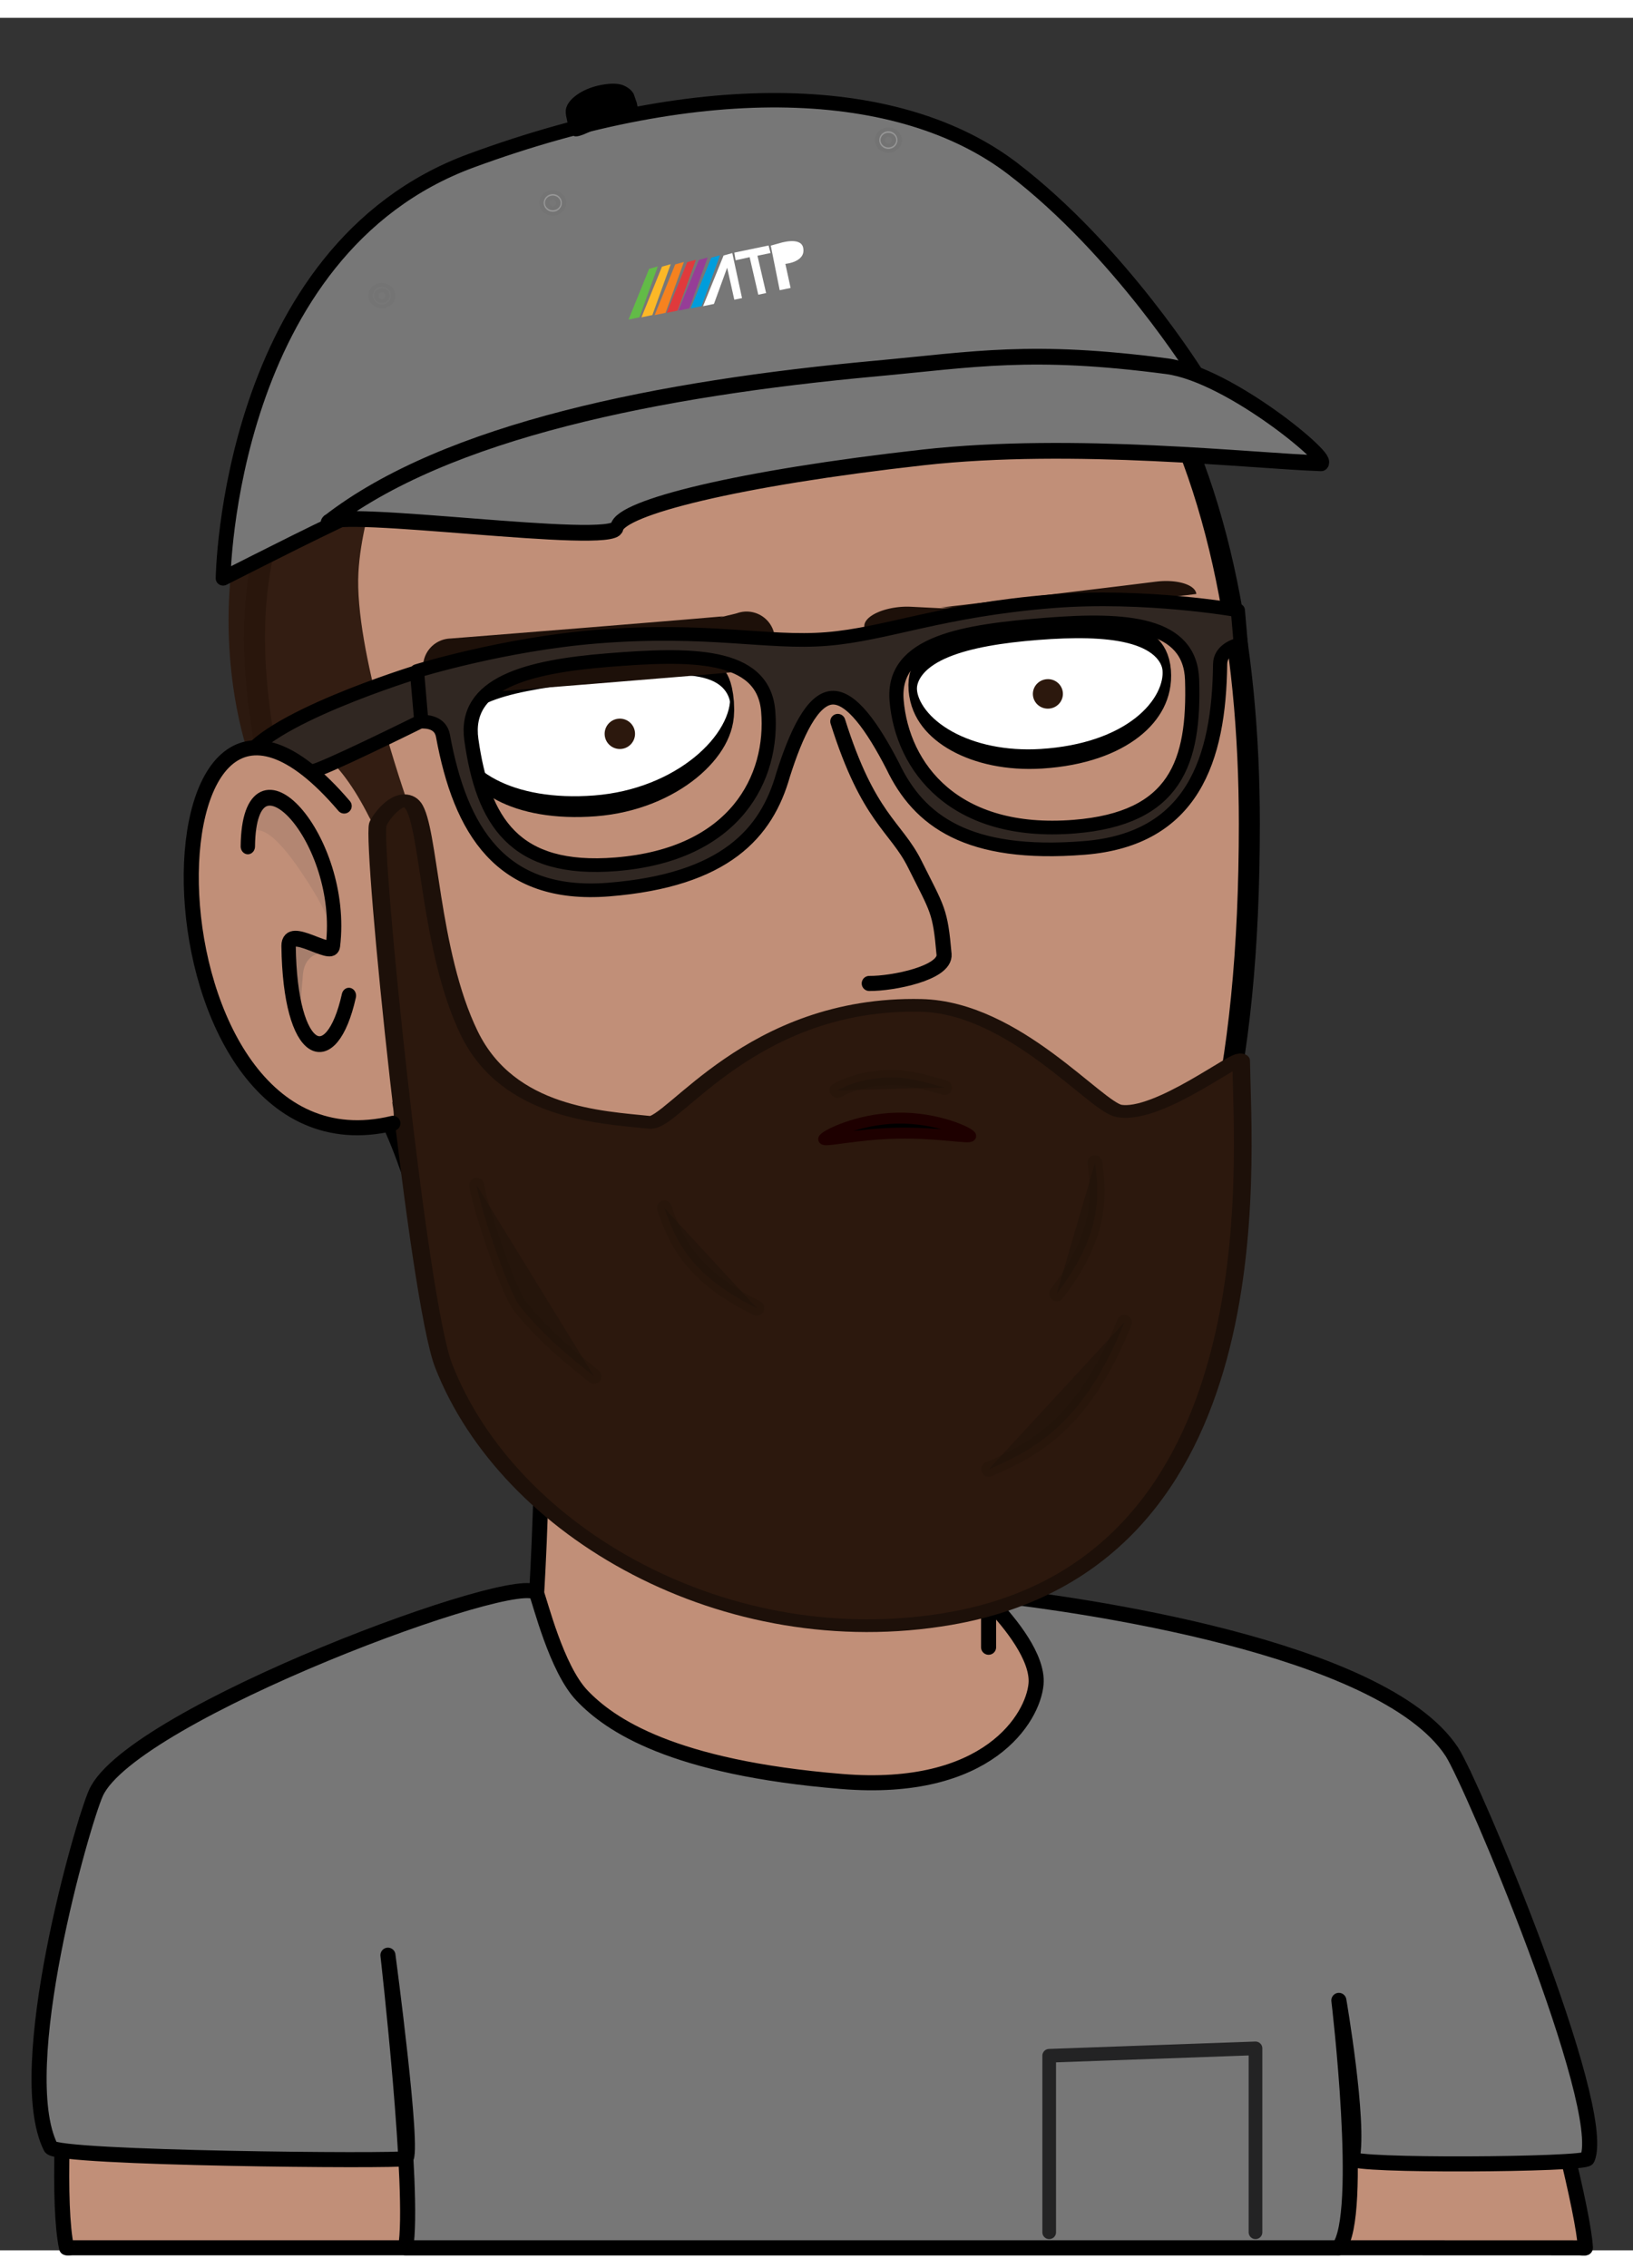 <svg class="avatar" width="126" height="175" clip-rule="evenodd" fill-rule="evenodd" stroke-linecap="round" stroke-linejoin="round" stroke-miterlimit="1.5" viewBox="0 0 534 730" xmlns="http://www.w3.org/2000/svg" xmlns:xlink="http://www.w3.org/1999/xlink"><rect x="0" y="0" width="534" height="730" fill="#333333" stroke="none"/><clipPath id="a"><path clip-rule="evenodd" d="m547.415 312.2c-47.198-34.14-129.225-36.543-226.415-.719-101.62 37.458-101.72 170.312-101.72 170.312 37.045-18.591 88.538-45.425 146.072-62.861 85.741-25.986 190.795-27.946 260.469-23.445 0 0-33.161-50.559-78.406-83.287z"/></clipPath><g fill="#c18f78" stroke="#000" transform="matrix(.739 0 0 .739 -574.613 -341.977)"><path d="m1215 1097c0-38.87-201.53-57.79-199-34 3.17 29.83-1 97-1 97l-199.121 100s-16.847 151.92-8.879 189.46c.043.2 2.63 0 2.63 0h550.37l116.62.04s2.49.32 2.47-.04c-1.71-31.18-53.9-209.46-53.9-209.46l-210.19-75v18.74s0-70.72 0-86.74z" stroke-width="6.67"/><path d="m1138.93 525.912c11.68 0 24.73 20.145 32.04 82.38 6.52 55.443 9.1 131.727 9.1 211.036 0 110.703-3.27 184.722-10.72 240.672-3.99 29.9-9.51 50-17.07 50-10.62 0-24.84-17.95-34.1-70-3.63-20.45-4.43-58.194-7.27-90-5.02-56.279-8.58-114.709-10.18-170-1.62-55.702-.33-84.654 2.91-130 6.42-89.974 20.62-124.088 35.29-124.088z" stroke-width="1.69" transform="matrix(5.5 0 0 1 -5160 0)"/></g><g transform="matrix(.739 0 0 .739 -574.613 -341.977)"><path d="m1219.1 1160.77c-1.06-.12-2.07.44-2.54 1.39s-.3 2.09.43 2.86c7.33 7.8 20.05 23.17 19.01 34.98-1.31 14.92-21.22 48.46-86 43.13-74.94-6.16-102.54-24.98-115-38.13-11.29-11.91-18.48-41.57-20-45-5.05-11.37-179.257 53.04-195 88.22-6.013 13.43-37.292 122.33-20 156.78 2.508 5 154.261 6.28 157.036 5 3.923-1.81-7.816-90-7.816-90s12.048 105.5 7.816 129.46c-.011.06.755 0 .755 0h411.109s.94.09 1.01 0c11.51-14.03.09-109.46.09-109.46s9.3 53.96 5.87 70c-.75 3.48 103.02 2.76 104.13 0 9.37-23.21-51.22-166.65-60-180-30.91-47.02-168.03-65.45-200.9-69.23z" fill="#777" stroke="#000" stroke-width="6.67"/><path d="m494.725 894.063v-74.794l-83.905 3v71.794" fill="none" stroke="#0e0e0f" stroke-linecap="butt" stroke-opacity=".8" stroke-width="5.56" transform="matrix(1.088 0 0 1.088 794.848 469.863)"/></g><path d="m1733.71 766.949c9.02 34.895 18.56 37.997 24.54 51.76 7.27 16.702 8.13 16.655 8.69 32.394.24 6.627-18.6 9.414-26.94 8.897" fill="none" stroke="#000" stroke-width="5.33" transform="matrix(.924 -.048 .048 .924 -1364.794 -395.372)"/><path d="m1640 730c35.81-.335 50-.152 50 2.608s-21.01 5.939-48.61 5.939-44.72-2.31-44.72-5.07c0-2.759 15.77-3.219 43.33-3.477z" fill="#fff" stroke="#000" stroke-width="1.33" transform="matrix(.969 -.075 .399 5.12 -1690.574 -3400.582)"/><circle cx="1650" cy="740" fill="#2c180d" r="5" stroke="#2c180d" stroke-linecap="butt" stroke-miterlimit="1.414" stroke-width=".74" transform="matrix(.923 -.072 .072 .922 -1373.54 -329.36)"/><path d="m1702 688c-1.61.513-4.14.891-5.69 1.275-1.22.302-97.79 4.978-98.88 4.978" fill="none" stroke="#1d1009" stroke-width="20" transform="matrix(.925 -.029 .029 .924 -1350.161 -382.974)"/><path d="m1790 738.401c24.84 0 44 1.55 44 7.51 0 5.961-16.25 11.92-46.01 11.729-24.83-.16-42.99-5.768-42.99-11.729 0-5.96 20.16-7.51 45-7.51z" fill="#fff" stroke="#000" stroke-width="2.94" transform="matrix(.933 -.073 .17 2.178 -1456.4 -1277.343)"/><circle cx="1650" cy="740" fill="#2c180d" r="5" stroke="#2c180d" stroke-linecap="butt" stroke-miterlimit="1.414" stroke-width=".75" transform="matrix(.911 -.071 .07 .895 -1212.284 -324.084)"/><path d="m1754 693c5.11 1.676 5.11 1.725 9 3 .99.324 67-3.387 67-3.515" fill="none" stroke="#1d1009" stroke-width="21.38" transform="matrix(1.115 -.107 .047 .491 -1693.712 45.326)"/><path d="m1096.41 728.47c23.75-8.041 111.37-14.005 108.1 30.755-2.67 36.643-42.95 95.96-47.04 146.775-4.84 60.181 52.71 171.78 57.76 181.89 2.11 4.24-30.48 28.4-45.23 8.5-72.45-97.724-135.33-48.48-135.33-44.53-.01 2.59-36.367-62.307-22.58-147.678 14.96-92.725 63.76-168.752 84.32-175.712z" fill="#2c180d" fill-opacity=".949" transform="matrix(.286 0 0 .421 -213.826 -200.106)"/><g stroke="#1d1009"><path d="m1373.25-23.347c182.44-43.019 361.29 98.968 414.61 290.565 21.08 75.748 57.77 594.646 52.53 619.273-1.46 6.912-19.11 39.735-29 21.507-13.38-24.695-12.98-166.966-45.61-260.752-31.85-91.564-107.69-96.257-147.87-102.215-19.12-2.835-84.38 137.842-223.44 132.929-76.3-2.695-142.73-116.249-162.27-121.206-32.66-8.286-100.32 66.432-100.41 57.295-1.09-119.671-26.85-574.131 241.46-637.396z" fill="#2c180d" stroke-width="14.54" transform="matrix(-.398 .001 -.001 -.286 856.92 515.431)"/><path d="m980 970c3.083 9.563 21.56 44.46 27.85 50 13.8 12.16 26.67 19.05 37.15 25" fill="#22130b" fill-opacity=".604" stroke-opacity=".2" stroke-width="6.67" transform="matrix(.729 .12 -.12 .729 -442.137 -442.974)"/><path d="m1040 1055c20.48-8.87 41.99-20.21 60-65" fill="#22130b" fill-opacity=".604" stroke-opacity=".2" stroke-width="6.67" transform="matrix(.739 0 0 .739 -445.232 -305.031)"/><path d="m1026.12 1037.82c12.62-6.04 22.83-10.33 33.32-20.77 10.03-9.98 14.76-19.179 17.59-26.43" fill="#22130b" fill-opacity=".604" stroke-opacity=".2" stroke-width="9.77" transform="matrix(-.394 -.332 .318 -.378 383.091 1082.75)"/><path d="m1040 1055c20.48-8.87 41.99-20.21 60-65" fill="#22130b" fill-opacity=".604" stroke-opacity=".2" stroke-width="9.77" transform="matrix(-.03 .514 -.493 -.029 768.564 -114.781)"/><path d="m1040 1055c20.48-8.87 41.99-20.21 60-65" fill="#22130b" fill-opacity=".604" stroke-opacity=".2" stroke-width="9.77" transform="matrix(.256 .447 .429 -.246 -360.765 169.048)"/></g><path d="m1725.58 916.004c10.76 0 19.42 4.668 19.42 5.496s-8.74-1.246-19.5-1.246c-10.77 0-19.5 2.074-19.5 1.246s8.82-5.496 19.58-5.496z" stroke="#1e0000" stroke-width="3.1" transform="matrix(1.227 -.026 .025 1.157 -1846.845 -655.164)"/><path d="m291.765 289.041-1.685-20.362s34.17-10.959 70.808-13.99c43.639-3.611 66.715 2.92 90.211.975 23.497-1.944 44.92-11.732 88.558-15.343 36.638-3.032 73.052 3.667 73.052 3.667l1.15 13.798c-2.096.281-8.053 2.406-8.123 8.056-.403 38.854-10.816 71.259-53.394 74.782-45.812 3.791-65.01-11.019-75.269-33.294l-.001.002c-7.91-15.859-16.388-28.421-23.997-27.791-7.609.629-13.907 14.413-19.102 31.357l-.001-.002c-6.459 23.659-22.706 42.873-68.518 46.663-42.578 3.523-58.382-24.289-65.165-62.549-.998-5.561-6.39-5.788-8.504-5.72l-.02-.249c-.087.045-40.936 20.991-42.944 20.325-5.512-1.827-17.237-5.774-21.591 2.807-4.751 9.362-2.101 42.32-3.948 50.104-.451 1.902-7.227 2.691-8.591-2.384-3.116-11.591 4.492-47.306 7.149-54.113 6.728-17.23 68.24-36.727 68.24-36.727zm76.453 58.24c-39.934 3.304-52.233-17.446-56.77-50.657-3.137-22.97 21.871-29.749 53.742-32.386 31.872-2.637 60.936-3.296 62.921 20.687 2.231 26.966-12.671 58.448-59.893 62.356zm226.507-74.936c.984 33.505-6.41 56.322-46.344 59.627-47.222 3.907-67.565-24.257-69.796-51.224-1.985-23.982 26.874-28.321 58.746-30.958 31.871-2.637 56.713-.618 57.394 22.555z" fill="#302722" stroke="#000" stroke-width="5.56" transform="matrix(.832 0 0 .804 -104.987 -2.431)"/><g transform="matrix(.739 0 0 .739 -574.613 -341.977)"><path d="m897.995 787.167c7.205.285 27.063 13.861 29.007 23.046 1.114 5.264 4.142 36.479 7.967 62.805 5.229 35.988 21.312 77.131 15.645 78.25-6.139 1.213-11.419 3.374-21.616 2.507-17.05-1.45-62.767-27.089-65.937-94.096-2.172-45.925.282-73.882 34.934-72.512z" fill="#c18f78"/><path d="m951.403 951.916c-115.204 27.717-114.992-250.062-21.553-140.409" fill="none" stroke="#000" stroke-width="6.67"/><path d="m103.266 416c2.433-.164 5.42 1.474 7.613 5.86 2.612 5.228 1.359 5.38 1.359 5.38s-2.64-2.385-5.885-5.317c-4.637-4.19-11.728-1.3-11.728-1.3s4.339-4.333 8.641-4.623z" fill="#404040" fill-opacity=".2" transform="matrix(-1.215 .59 1.109 2.284 572.878 -140.093)"/><path d="m103.266 416c6.77 0 12.267 5.982 12.267 13.35 0 5.409-2.018 10.245-5.77 12.434-1.359.793-11.04-3.38-11.04-3.38s20.015 10.553 8.818-9.664c-7.509-13.558-14.607-6.584-14.607-6.584s5.996-6.156 10.332-6.156z" fill="#404040" fill-opacity=".102" transform="matrix(1.277 -.441 .903 2.613 385.839 -232.928)"/><path d="m887.222 840c.554-45.559 43.439-2.847 37.65 40-.635 4.698-19.736-8.463-19.619 0 .618 44.863 18.975 51.43 26.687 20" fill="none" stroke="#000" stroke-width="6.35" transform="matrix(1 0 0 1.101 0 -95.468)"/></g><g transform="matrix(.782 .009 -.009 .763 -94.182 -186.42)"><path d="m547.415 302.492c-47.198-36.127-129.225-38.67-226.415-.76-101.62 39.638-101.72 180.225-101.72 180.225 37.045-19.673 88.538-48.069 146.072-66.52 85.741-27.498 190.795-29.573 260.469-24.81 0 0-33.161-53.502-78.406-88.135z" fill="#777"/><g clip-path="url(#a)" stroke-width="4.54" transform="matrix(1 0 0 1.058 0 -27.881)"><path d="m325.5 373.802c6.347 0 11.5 5.646 11.5 12.599 0 6.954-5.153 12.599-11.5 12.599s-11.5-5.645-11.5-12.599c0-6.953 5.153-12.599 11.5-12.599zm0 6.3c3.174 0 5.75 2.822 5.75 6.299s-2.576 6.3-5.75 6.3-5.75-2.823-5.75-6.3 2.576-6.299 5.75-6.299z" fill="#979797" stroke="#737373" transform="matrix(.41 0 0 .346 361.815 167.596)"/><g stroke="#747474"><path d="m325.5 373.802c6.347 0 11.5 5.646 11.5 12.599 0 6.954-5.153 12.599-11.5 12.599s-11.5-5.645-11.5-12.599c0-6.953 5.153-12.599 11.5-12.599zm0 6.3c3.174 0 5.75 2.822 5.75 6.299s-2.576 6.3-5.75 6.3-5.75-2.823-5.75-6.3 2.576-6.299 5.75-6.299z" fill="#979797" transform="matrix(.41 0 0 .346 221.815 194.596)"/><path d="m325.5 373.802c6.347 0 11.5 5.646 11.5 12.599 0 6.954-5.153 12.599-11.5 12.599s-11.5-5.645-11.5-12.599c0-6.953 5.153-12.599 11.5-12.599zm0 6.3c3.174 0 5.75 2.822 5.75 6.299s-2.576 6.3-5.75 6.3-5.75-2.823-5.75-6.3 2.576-6.299 5.75-6.299z" fill="#777" transform="matrix(.41 0 0 .346 150.815 232.945)"/></g></g><path d="m547.415 302.492c-47.198-36.127-129.225-38.67-226.415-.76-101.62 39.638-101.72 180.225-101.72 180.225 37.045-19.673 88.538-48.069 146.072-66.52 85.741-27.498 190.795-29.573 260.469-24.81 0 0-33.161-53.502-78.406-88.135z" fill="none" stroke="#000" stroke-width="6.19"/></g><path d="m419.868 264c6.088 0 16.381.13 22.529.606 5.775.448 11.754 1.588 5.112 1.71-4.689.086-7.939-.116-24.569-.116s-33.203.904-33.203-.2c0-.639 4.52-1.208 11.551-1.574 5.121-.267 11.573-.426 18.58-.426z" fill="#979797" stroke="#000" stroke-width="2.3" transform="matrix(.36 -.102 .75 2.826 -153.748 -677.564)"/><path d="m448.222 465.673c-89.404 7.856-178.957 23.601-228.166 56.911 3.502-5.635 119.489 7.305 121.068.428 1.617-7.045 50.068-17.909 127.631-26.042 63.024-6.608 138.085-.041 166.442.452 6.326.11-38.269-31.081-64.976-33.791-56.861-5.77-80.313-1.622-121.999 2.042z" fill="#777" stroke="#000" stroke-width="5.59" transform="matrix(.782 .009 -.011 .922 -59.274 -318.683)"/><path d="m506.724 124-20.692 33.671h-8.135l22.235-33.234z" fill="#62bb47" transform="matrix(.438 -.091 .091 .438 -18.128 73.092)"/><path d="m506.724 124-20.692 33.671h-8.135l22.235-33.234z" fill="#fcb827" transform="matrix(.438 -.091 .091 .438 -13.905 72.363)"/><path d="m506.724 124-20.692 33.671h-8.135l22.235-33.234z" fill="#f6821f" transform="matrix(.438 -.091 .091 .438 -9.592 71.634)"/><path d="m506.724 124-20.692 33.671h-8.135l22.235-33.234z" fill="#e03a3c" transform="matrix(.438 -.091 .091 .438 -5.665 70.906)"/><path d="m506.724 124-20.692 33.671h-8.135l22.235-33.234z" fill="#963d97" transform="matrix(.438 -.091 .091 .438 -1.834 70.177)"/><path d="m506.724 124-20.692 33.671h-8.135l22.235-33.234z" fill="#009ddc" transform="matrix(.438 -.091 .091 .438 2.19 69.448)"/><path d="m501 130.671c.105 10.848-15.124 9-15.124 9l.156 18h-8.135l.235-33.234 6.592-.437s16.194-1.799 16.276 6.671z" fill="#fff" transform="matrix(.438 -.091 .091 .438 31.299 63.49)"/><path d="m507 129.671h-9.772l.648 28h-5.844l-.612-28.14-10.523.14.235-5.671h25.592z" fill="#fff" transform="matrix(.438 -.091 .091 .438 18.106 66.243)"/><path d="m507 157.671h-5.772l-.352-24-14.844 24h-8.135l22.235-33.234 6.592-.437z" fill="#fff" transform="matrix(.438 -.091 .091 .438 6.235 68.719)"/></svg>
